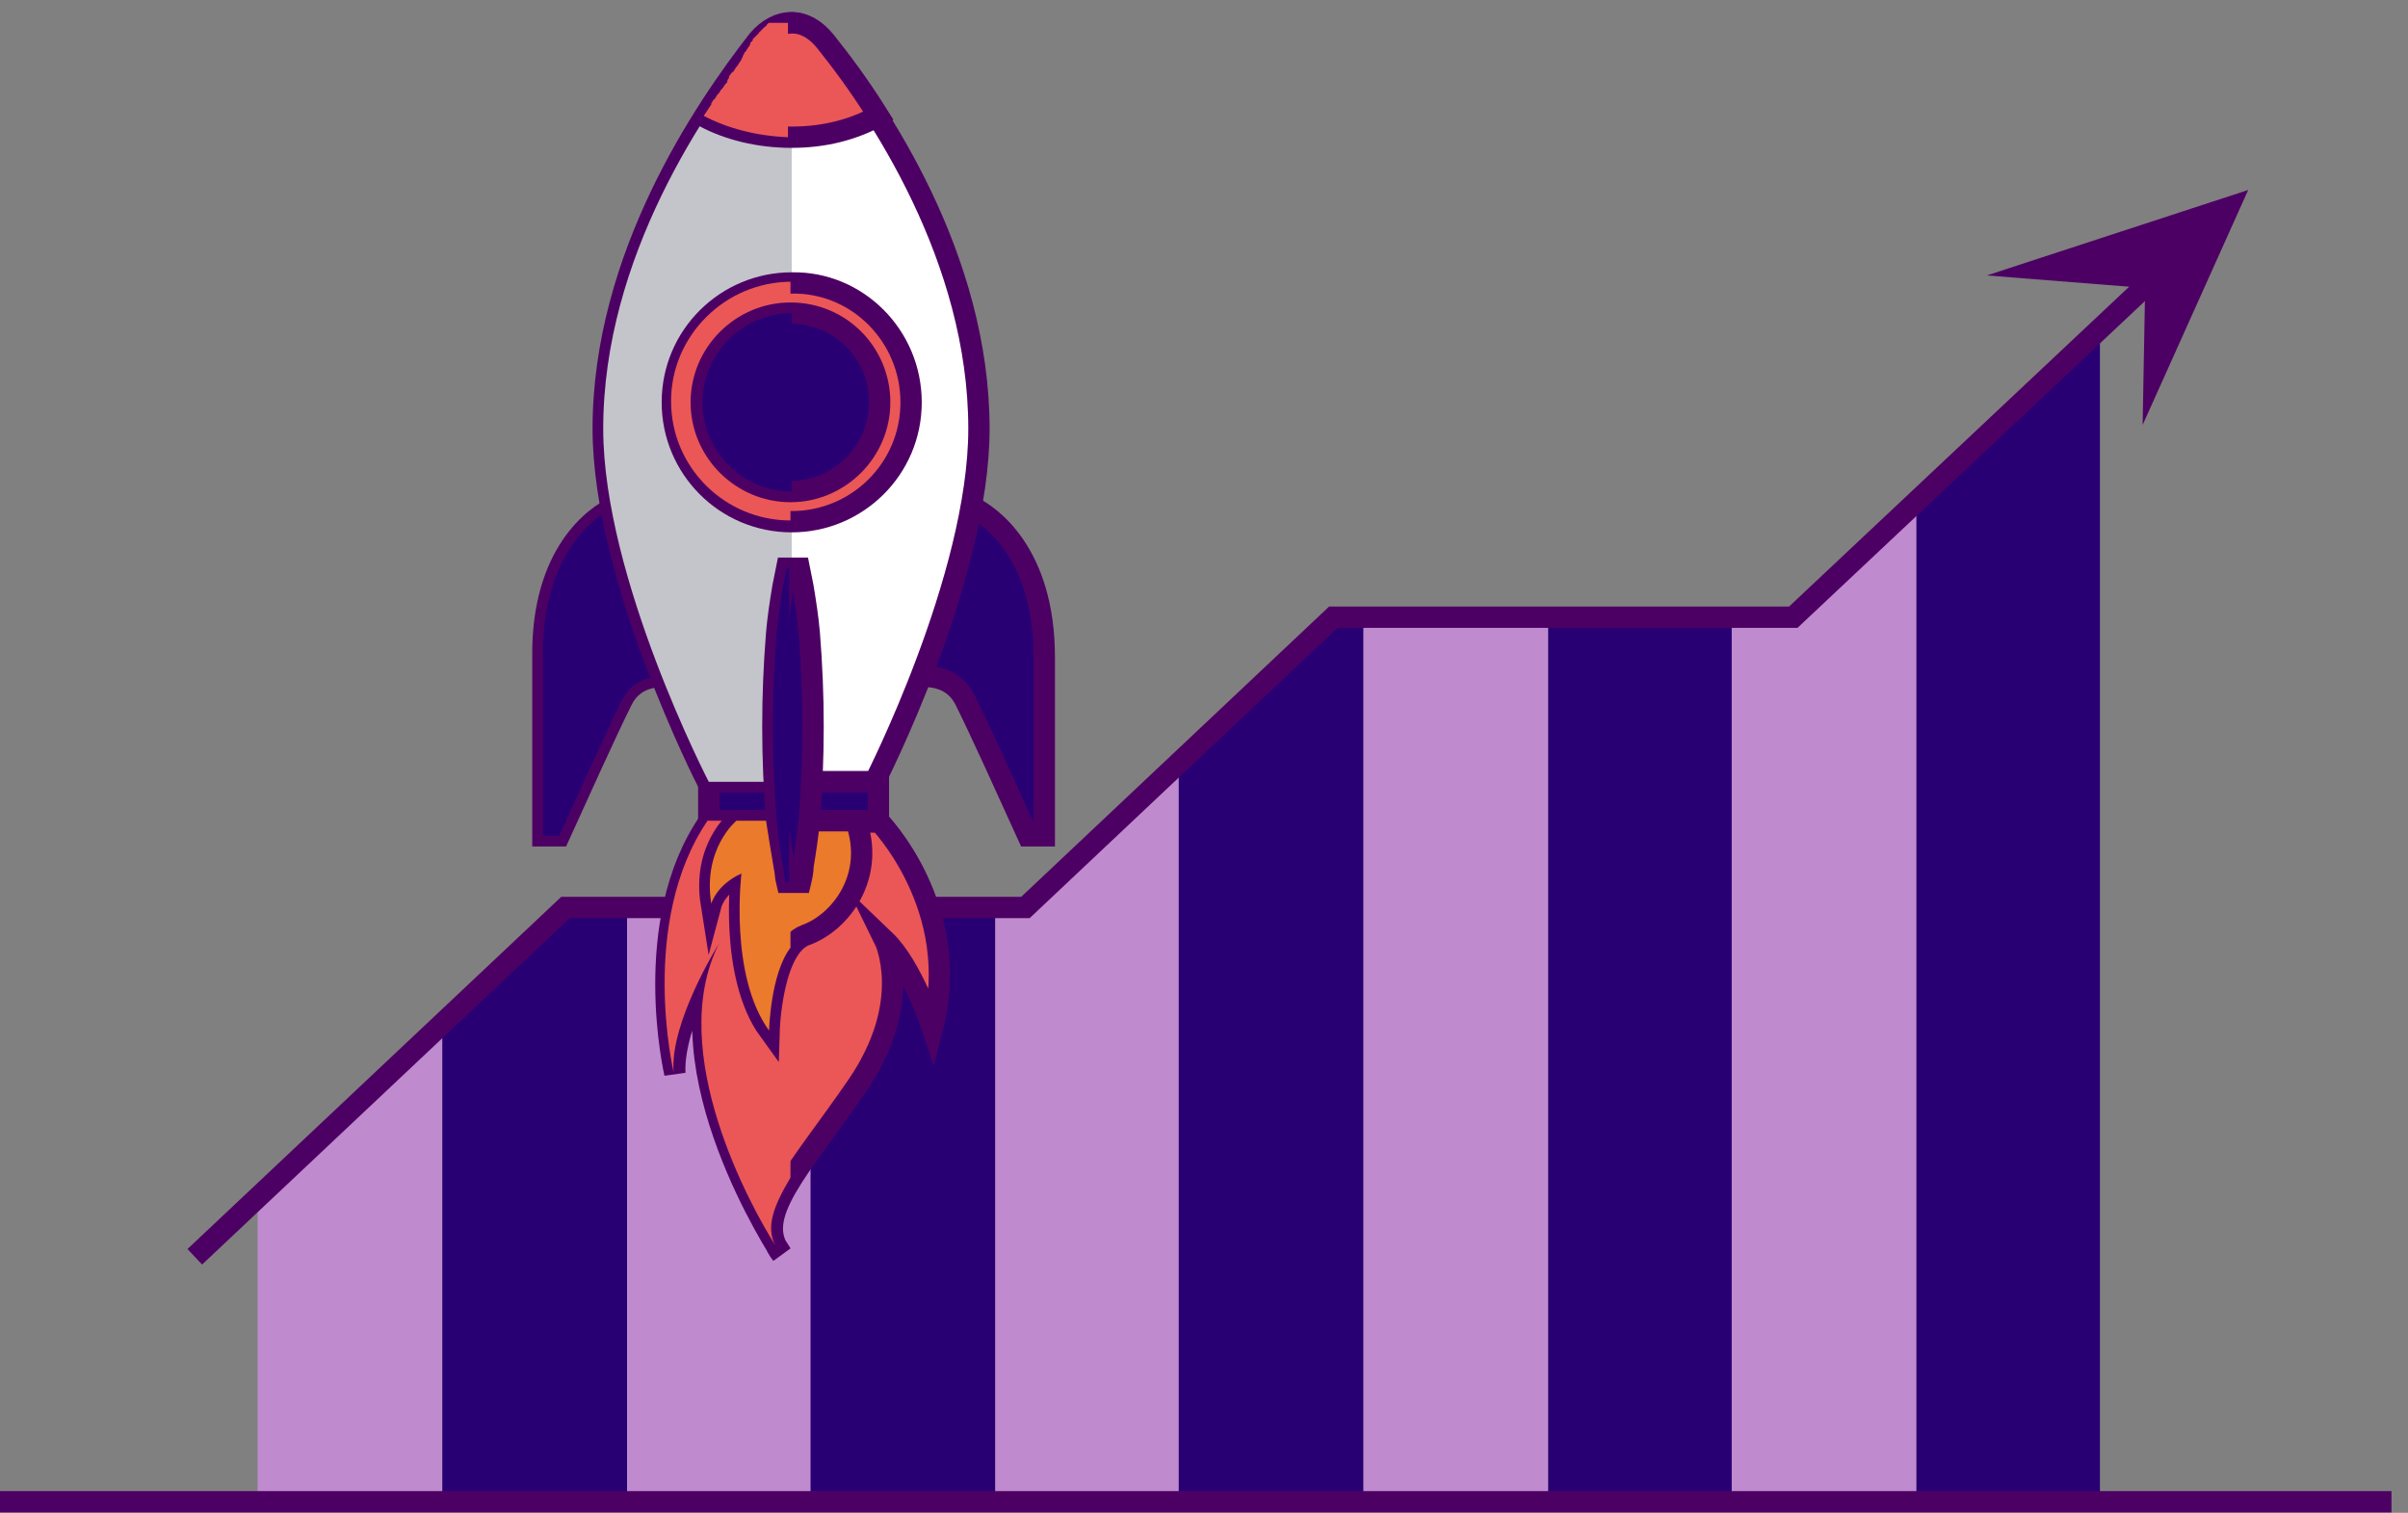 <svg width="113" height="71" viewBox="0 0 113 71" fill="none" xmlns="http://www.w3.org/2000/svg">
<rect x="0" y="0" width="113" height="71" fill="#808080" stroke="none"/>
<path d="M20.758 47.956L12.089 56.153V70.483H20.758V47.956Z" fill="#C08ACF"/>
<path d="M29.427 42.59H26.538L20.758 47.956V70.483H29.427V42.59Z" fill="#280074"/>
<path d="M38.096 42.59H29.427V70.483H38.096V42.59Z" fill="#C08ACF"/>
<path d="M46.706 42.59H38.037V70.483H46.706V42.59Z" fill="#280074"/>
<path d="M55.316 35.808L48.121 42.59H46.706V70.483H55.316V35.808Z" fill="#C08ACF"/>
<path d="M63.985 28.967H62.569L55.316 35.808V70.483H63.985V28.967Z" fill="#280074"/>
<path d="M72.654 28.967H63.985V70.483H72.654V28.967Z" fill="#C08ACF"/>
<path d="M81.323 28.967H72.654V70.483H81.323V28.967Z" fill="#280074"/>
<path d="M89.933 23.541L84.094 28.967H81.264V70.483H89.933V23.541Z" fill="#C08ACF"/>
<path d="M98.543 15.403L89.933 23.541V70.483H98.543V15.403Z" fill="#280074"/>
<path d="M103.024 11.216L84.153 28.967H62.569L48.121 42.59H26.537L9.141 58.984" stroke="#4D0063" stroke-miterlimit="10"/>
<path d="M93.235 12.927L105.501 8.916L100.547 19.944L100.665 13.516L93.235 12.927Z" fill="#4D0063"/>
<path d="M45.586 23.777C45.055 26.549 44.111 29.439 43.227 31.739C43.757 31.739 44.76 31.798 45.291 32.859C45.998 34.274 47.355 37.282 48.239 39.228H49.006V30.854C49.006 25.959 46.47 24.19 45.586 23.777Z" fill="#280074" stroke="#4D0063" stroke-miterlimit="10"/>
<path d="M28.896 23.777C29.427 26.549 30.371 29.439 31.255 31.739C30.725 31.739 29.722 31.798 29.191 32.859C28.484 34.274 27.127 37.282 26.243 39.228H25.476V30.854C25.417 25.959 27.953 24.19 28.896 23.777Z" fill="#280074" stroke="#4D0063" stroke-miterlimit="10"/>
<path d="M28.896 23.777C29.427 26.549 30.371 29.439 31.255 31.739C30.725 31.739 29.722 31.798 29.191 32.859C28.484 34.274 27.127 37.282 26.243 39.228H25.476V30.854C25.417 25.959 27.953 24.19 28.896 23.777Z" fill="#280074"/>
<path d="M35.56 1.899C33.083 5.083 28.307 12.042 28.307 20.121C28.307 27.139 33.201 36.692 33.201 36.692H37.153H41.045C41.045 36.692 45.939 27.139 45.939 20.121C45.939 12.101 41.221 5.142 38.686 1.958C37.801 0.778 36.504 0.778 35.56 1.899Z" fill="white" stroke="#4D0063" stroke-miterlimit="10"/>
<path d="M41.221 36.692H33.26V38.52H41.221V36.692Z" fill="#280074" stroke="#4D0063" stroke-miterlimit="10"/>
<path d="M41.222 38.52C41.222 38.52 45.232 42.59 43.758 48.251C43.758 48.251 42.814 45.361 41.517 44.123C41.517 44.123 42.932 47.012 40.219 50.964C37.507 54.915 35.266 57.097 36.681 58.866C36.681 58.866 30.902 50.138 33.791 44.359C33.791 44.359 31.55 47.956 31.668 50.374C31.668 50.374 30.017 43.297 33.261 38.579H41.222V38.52Z" fill="#EB5757" stroke="#4D0063" stroke-miterlimit="10"/>
<path d="M37.094 55.269V38.52H33.202C29.958 43.297 31.609 50.315 31.609 50.315C31.432 47.956 33.732 44.3 33.732 44.3C31.196 49.371 35.266 56.684 36.386 58.453C35.914 57.568 36.327 56.566 37.094 55.269Z" fill="#EB5757"/>
<path d="M34.558 38.52C34.558 38.52 32.966 39.818 33.378 42.413C33.378 42.413 33.614 41.528 34.794 40.997C34.794 40.997 34.204 45.774 36.091 48.369C36.091 48.369 36.209 44.477 37.801 43.887C39.453 43.297 41.104 41.115 40.16 38.52H34.558V38.52Z" fill="#EB7A2C" stroke="#4D0063" stroke-miterlimit="10"/>
<path d="M37.094 38.52H34.558C34.558 38.52 32.966 39.818 33.378 42.413C33.378 42.413 33.614 41.528 34.794 40.997C34.794 40.997 34.204 45.774 36.091 48.369C36.091 48.369 36.15 45.715 37.094 44.477V38.52V38.52Z" fill="#EB7A2C"/>
<path d="M37.153 1.073C36.622 1.132 36.15 1.368 35.678 1.899C33.142 5.083 28.307 12.042 28.307 20.121C28.307 27.139 33.26 36.692 33.26 36.692H37.153V1.073Z" fill="#C3C5CA"/>
<path d="M37.153 6.44C38.686 6.44 40.042 6.086 41.222 5.437C40.337 4.022 39.453 2.842 38.745 1.958C37.801 0.778 36.563 0.778 35.619 1.958C34.912 2.842 34.027 4.022 33.084 5.496C34.204 6.086 35.619 6.44 37.153 6.44Z" fill="#EB5757" stroke="#4D0063" stroke-miterlimit="10"/>
<path d="M36.917 1.073C36.858 1.073 36.858 1.073 36.917 1.073C36.858 1.073 36.858 1.073 36.799 1.073H36.74H36.681H36.622H36.563H36.504H36.445H36.386H36.327H36.268H36.209H36.15H36.091C36.091 1.073 36.032 1.073 36.032 1.132C36.032 1.132 35.973 1.132 35.973 1.191C35.973 1.191 35.973 1.191 35.914 1.25C35.914 1.25 35.855 1.25 35.855 1.309C35.855 1.309 35.796 1.309 35.796 1.368C35.796 1.368 35.737 1.368 35.737 1.427C35.737 1.427 35.678 1.427 35.678 1.486C35.678 1.486 35.619 1.486 35.619 1.545L35.56 1.604C35.56 1.604 35.56 1.604 35.501 1.663L35.442 1.722C35.442 1.722 35.442 1.722 35.383 1.781L35.324 1.84C35.324 1.84 35.324 1.84 35.324 1.899C35.265 1.958 35.265 1.958 35.206 2.017C35.206 2.017 35.206 2.017 35.206 2.076C35.206 2.135 35.147 2.135 35.147 2.194L35.088 2.253C35.088 2.312 35.029 2.312 35.029 2.371L34.971 2.429C34.971 2.429 34.911 2.488 34.911 2.547C34.911 2.547 34.853 2.606 34.853 2.665C34.853 2.724 34.794 2.724 34.794 2.783C34.794 2.842 34.735 2.842 34.735 2.901L34.676 2.96C34.676 3.019 34.617 3.019 34.617 3.078L34.558 3.137C34.499 3.196 34.499 3.255 34.44 3.314C34.44 3.314 34.44 3.373 34.381 3.373C34.322 3.432 34.263 3.491 34.204 3.609C34.204 3.609 34.204 3.609 34.204 3.668C34.145 3.727 34.145 3.786 34.086 3.845C34.263 3.727 34.204 3.727 34.204 3.727C34.145 3.786 34.145 3.845 34.086 3.904L34.027 3.963C33.968 4.022 33.968 4.081 33.909 4.14L33.85 4.199C33.791 4.258 33.791 4.317 33.732 4.376L33.673 4.435C33.614 4.494 33.614 4.552 33.555 4.611C33.555 4.611 33.555 4.67 33.496 4.67C33.437 4.729 33.437 4.788 33.378 4.847C33.378 4.847 33.378 4.847 33.378 4.906C33.26 5.083 33.142 5.26 33.024 5.437C34.145 6.027 35.501 6.381 36.976 6.44V1.073C36.976 1.073 36.976 1.073 36.917 1.073Z" fill="#EB5757"/>
<path d="M42.755 18.883C42.755 22.008 40.219 24.485 37.153 24.485C34.027 24.485 31.55 21.949 31.55 18.883C31.55 15.757 34.086 13.28 37.153 13.28C40.219 13.221 42.755 15.757 42.755 18.883Z" fill="#EB5757" stroke="#4D0063" stroke-miterlimit="10"/>
<path d="M37.153 13.221C34.027 13.221 31.491 15.757 31.491 18.824C31.491 21.949 34.027 24.426 37.094 24.426V13.221H37.153Z" fill="#EB5757"/>
<path d="M41.281 18.883C41.281 21.183 39.394 23.07 37.094 23.07C34.794 23.07 32.907 21.183 32.907 18.883C32.907 16.583 34.794 14.696 37.094 14.696C39.453 14.696 41.281 16.583 41.281 18.883Z" fill="#280074" stroke="#4D0063" stroke-miterlimit="10"/>
<path d="M37.153 14.696C34.853 14.696 32.966 16.583 32.966 18.883C32.966 21.183 34.853 23.07 37.153 23.07V14.696Z" fill="#280074"/>
<path d="M36.799 40.643C36.858 40.879 36.858 41.174 36.917 41.41H37.566C37.624 41.174 37.683 40.879 37.683 40.643C37.801 39.936 37.919 39.169 37.978 38.461C38.096 36.987 38.155 35.572 38.155 34.097C38.155 32.623 38.096 31.208 37.978 29.733C37.919 29.026 37.801 28.259 37.683 27.552C37.624 27.257 37.566 26.962 37.507 26.667H36.917C36.858 26.962 36.799 27.257 36.74 27.552C36.622 28.259 36.504 29.026 36.445 29.733C36.327 31.208 36.268 32.623 36.268 34.097C36.268 35.572 36.327 36.987 36.445 38.461C36.563 39.228 36.681 39.936 36.799 40.643Z" fill="#280074" stroke="#4D0063" stroke-miterlimit="10"/>
<path d="M37.094 26.667H36.917C36.858 26.962 36.799 27.257 36.74 27.552C36.622 28.259 36.504 29.026 36.445 29.733C36.327 31.208 36.268 32.623 36.268 34.097C36.268 35.572 36.327 36.987 36.445 38.461C36.504 39.169 36.622 39.936 36.74 40.643C36.799 40.879 36.799 41.174 36.858 41.41H37.035V26.667H37.094Z" fill="#280074"/>
<path d="M0 70.483H112.224" stroke="#4D0063" stroke-miterlimit="10"/>
</svg>

